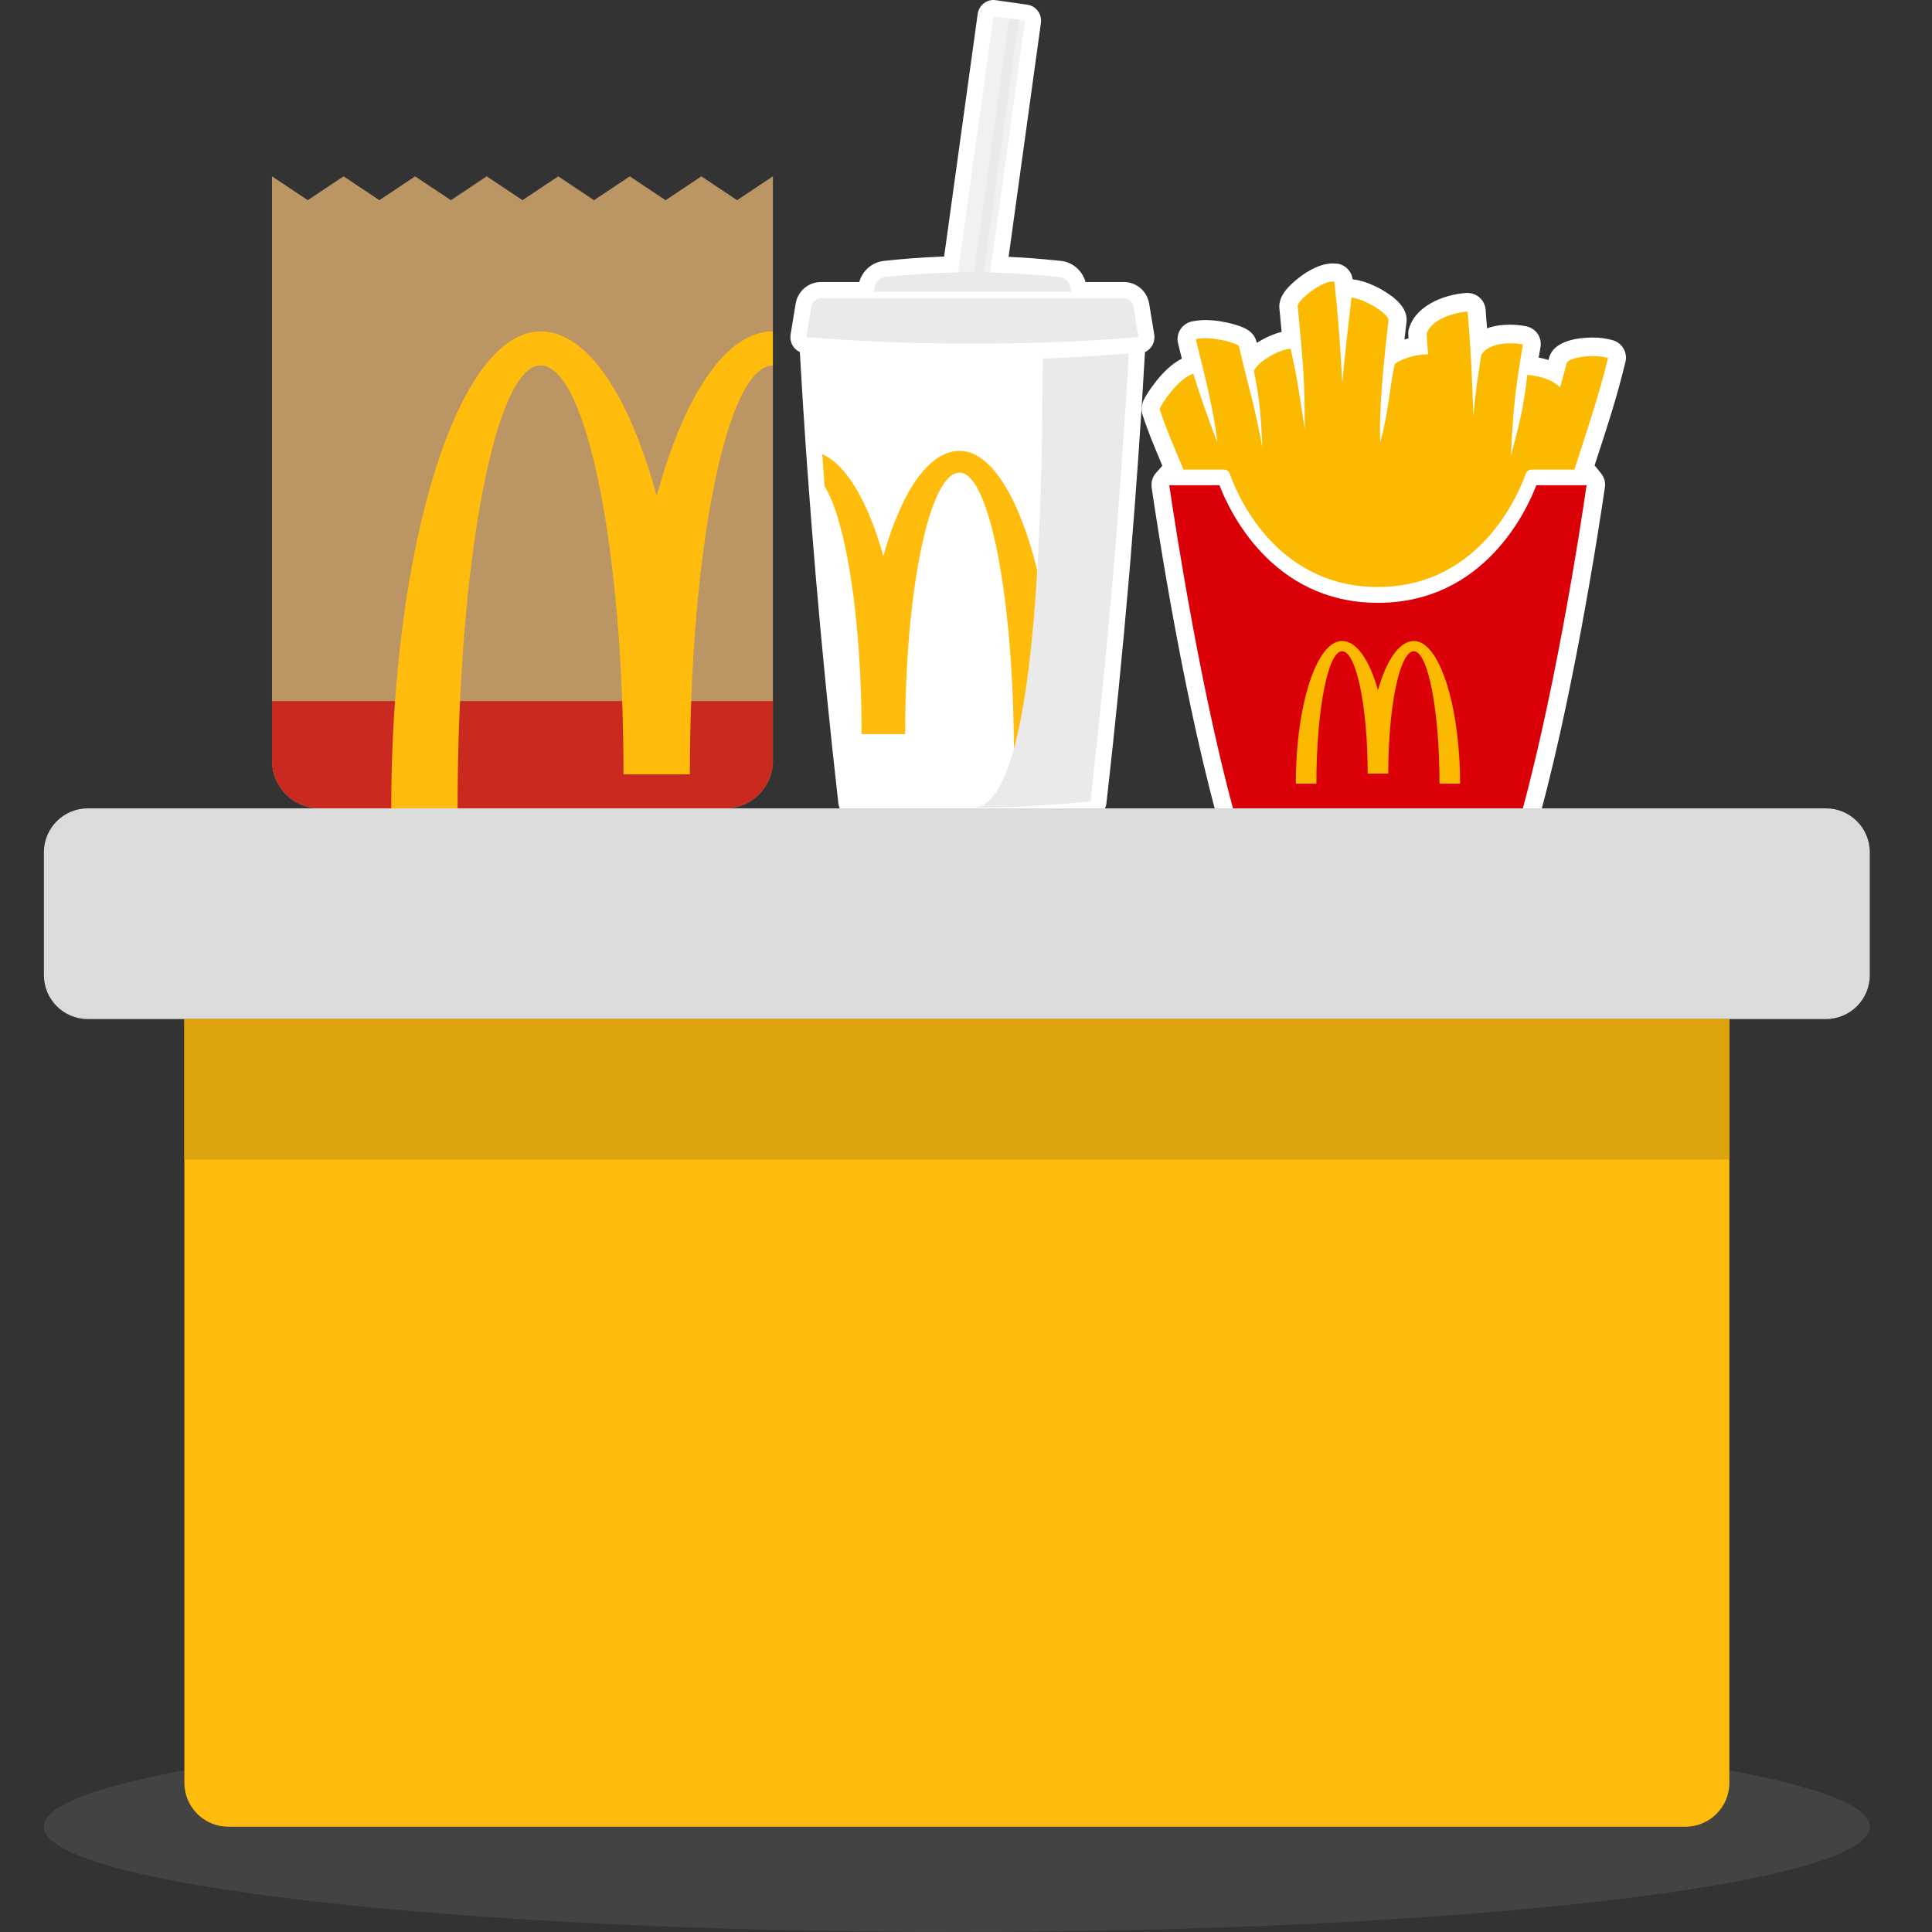 <svg width="44" height="44" viewBox="0 0 44 44" fill="none" xmlns="http://www.w3.org/2000/svg">
<rect x="0" y="0" width="44" height="44" fill="#333333" stroke="none"/>
<g clip-path="url(#clip0_17_28652)">
<path d="M42.583 41.6C42.583 42.925 33.275 43.999 21.792 43.999C10.309 43.999 1 42.925 1 41.6C1 40.275 10.309 39.201 21.792 39.201C33.275 39.201 42.583 40.275 42.583 41.6Z" fill="#A0A09F" fill-opacity="0.15"/>
<path d="M15.973 4.016L15.158 4.559L14.343 4.016L13.528 4.559L12.713 4.016L11.899 4.559L11.084 4.016L10.269 4.559L9.454 4.016L8.64 4.559L7.825 4.016L7.01 4.559L6.195 4.016V17.323C6.195 17.923 6.682 18.41 7.282 18.41H16.516C17.116 18.41 17.602 17.923 17.602 17.323V4.016L16.787 4.559L15.973 4.016Z" fill="#BC9564"/>
<path d="M6.195 15.965H17.602V17.323C17.602 17.923 17.116 18.409 16.516 18.409H7.282C6.682 18.409 6.195 17.923 6.195 17.323V15.965Z" fill="#CA291F"/>
<path d="M17.601 8.323C16.558 8.323 15.711 12.492 15.711 17.634H14.2C14.2 12.492 13.355 8.323 12.31 8.323C11.268 8.323 10.421 12.839 10.421 18.41H8.91C8.91 12.41 10.432 7.547 12.31 7.547C13.379 7.547 14.333 9.009 14.956 11.295C15.579 9.009 16.532 7.547 17.601 7.547V8.323Z" fill="#FFBC0D"/>
<path d="M30.346 6C29.927 6 29.473 6.393 29.335 6.549C29.243 6.649 29.119 6.814 29.137 7.019C29.155 7.221 29.174 7.399 29.188 7.559C28.995 7.605 28.792 7.701 28.622 7.81C28.622 7.806 28.618 7.797 28.618 7.792C28.558 7.527 28.301 7.44 28.066 7.376C27.947 7.344 27.708 7.289 27.455 7.289C27.335 7.289 27.225 7.303 27.124 7.326C26.908 7.385 26.775 7.605 26.83 7.819C26.858 7.934 26.885 8.053 26.917 8.167C26.444 8.4 26.085 9.04 26.081 9.044C26.044 9.108 25.961 9.264 26.021 9.447C26.154 9.858 26.297 10.187 26.444 10.539C26.453 10.562 26.462 10.585 26.471 10.608L26.329 10.768C26.246 10.859 26.214 10.978 26.228 11.101C26.347 11.924 26.991 16.166 27.864 19.124C27.887 19.202 27.933 19.27 27.997 19.325L28.558 19.787C28.631 19.851 28.728 19.883 28.82 19.883C28.866 19.883 28.916 19.874 28.962 19.86C29.693 19.595 30.259 19.421 31.389 19.421C32.52 19.421 33.085 19.595 33.816 19.86C33.862 19.878 33.908 19.883 33.958 19.883C34.055 19.883 34.147 19.851 34.22 19.787L34.781 19.325C34.845 19.275 34.891 19.202 34.914 19.124C35.787 16.166 36.431 11.92 36.55 11.101C36.569 10.987 36.536 10.873 36.463 10.781L36.316 10.599C36.33 10.562 36.339 10.521 36.353 10.484C36.596 9.744 36.826 9.044 37.019 8.24C37.07 8.03 36.946 7.815 36.739 7.751C36.601 7.71 36.444 7.687 36.27 7.687C36.008 7.687 35.383 7.733 35.277 8.158C35.273 8.171 35.268 8.185 35.268 8.199C35.199 8.176 35.126 8.158 35.043 8.144C35.057 8.066 35.07 7.984 35.084 7.902C35.121 7.682 34.978 7.477 34.758 7.431C34.638 7.408 34.514 7.394 34.39 7.394C34.197 7.394 34.018 7.422 33.866 7.477C33.857 7.344 33.843 7.202 33.834 7.051C33.816 6.837 33.636 6.672 33.42 6.672C33.411 6.672 33.397 6.672 33.388 6.672C32.841 6.713 32.23 6.983 32.088 7.486C32.074 7.531 32.069 7.577 32.074 7.627L32.078 7.696C32.078 7.701 32.078 7.701 32.078 7.705C32.046 7.714 32.014 7.723 31.986 7.733C32 7.609 32.014 7.477 32.032 7.339C32.06 7.097 31.908 6.873 31.564 6.654C31.449 6.581 31.15 6.407 30.837 6.366C30.828 6.366 30.815 6.361 30.805 6.361C30.782 6.178 30.645 6.037 30.465 6.005C30.419 6.005 30.383 6 30.346 6Z" fill="white"/>
<path d="M28.821 19.48C29.616 19.192 30.214 19.018 31.386 19.018C32.558 19.018 33.155 19.192 33.95 19.48L34.511 19.018C35.37 16.098 36.009 11.924 36.133 11.051H34.989C34.782 11.595 33.817 13.729 31.381 13.729C28.945 13.729 27.98 11.595 27.773 11.051H26.629C26.758 11.924 27.392 16.098 28.251 19.018L28.821 19.48Z" fill="#DB0007"/>
<path d="M26.952 10.694H27.872C27.936 10.694 27.991 10.735 28.009 10.79C28.097 11.055 28.947 13.368 31.378 13.368C33.805 13.368 34.655 11.055 34.747 10.79C34.765 10.73 34.821 10.694 34.885 10.694H35.855C36.135 9.825 36.401 9.057 36.622 8.152C36.282 8.052 35.712 8.143 35.68 8.271C35.625 8.491 35.588 8.605 35.528 8.824C35.372 8.655 35.092 8.568 34.784 8.536C34.696 9.309 34.614 9.597 34.411 10.383C34.453 9.405 34.508 8.861 34.683 7.846C34.333 7.777 33.874 7.832 33.736 8.084C33.644 8.664 33.593 8.984 33.557 9.487C33.52 8.573 33.506 8.047 33.423 7.096C32.978 7.133 32.564 7.334 32.49 7.608C32.5 7.732 32.513 7.947 32.523 8.07C32.215 8.065 31.884 8.193 31.764 8.289C31.626 8.966 31.626 9.368 31.438 10.063C31.438 10.063 31.36 9.528 31.622 7.297C31.636 7.165 31.139 6.827 30.781 6.776C30.703 7.425 30.629 8.075 30.569 8.724C30.532 7.96 30.473 7.188 30.39 6.415C30.119 6.369 29.54 6.845 29.554 6.977C29.705 8.509 29.71 8.751 29.715 9.775C29.577 8.847 29.521 8.504 29.393 7.942C29.039 7.969 28.533 8.344 28.561 8.472C28.685 9.099 28.713 9.373 28.749 10.196C28.57 9.204 28.446 8.888 28.216 7.883C28.202 7.823 27.577 7.636 27.233 7.727C27.426 8.513 27.637 9.3 27.724 10.077C27.527 9.569 27.343 9.048 27.177 8.513C26.833 8.609 26.396 9.268 26.415 9.327C26.58 9.835 26.755 10.209 26.952 10.694Z" fill="#FBB900"/>
<path d="M32.2 14.598C31.869 14.598 31.575 15.037 31.382 15.718C31.189 15.032 30.895 14.598 30.564 14.598C29.985 14.598 29.512 16.051 29.512 17.848H29.98C29.98 16.179 30.242 14.831 30.564 14.831C30.886 14.831 31.148 16.079 31.148 17.619H31.617C31.617 16.079 31.879 14.831 32.2 14.831C32.522 14.831 32.784 16.184 32.784 17.848H33.253C33.248 16.056 32.779 14.598 32.2 14.598Z" fill="#FBB900"/>
<path d="M21.502 5.843L21.392 5.847C20.971 5.864 20.551 5.896 20.13 5.942L20.11 5.944C19.856 5.98 19.647 6.163 19.573 6.41L19.57 6.423L18.694 6.423C18.41 6.423 18.167 6.632 18.12 6.917L18.005 7.619L18.003 7.634C17.983 7.797 18.07 7.948 18.209 8.014L18.215 8.017L18.219 8.074C18.259 8.783 18.304 9.494 18.353 10.204L18.383 10.629C18.444 11.482 18.511 12.333 18.583 13.182C18.729 14.882 18.899 16.586 19.093 18.294C19.113 18.465 19.247 18.6 19.416 18.619C20.326 18.719 21.236 18.769 22.146 18.769L22.305 18.768C23.163 18.763 24.02 18.713 24.876 18.619C25.045 18.6 25.179 18.465 25.198 18.294C25.392 16.594 25.562 14.89 25.709 13.182L25.745 12.755C25.875 11.19 25.984 9.629 26.073 8.071L26.077 8.017L26.083 8.015C26.226 7.946 26.315 7.788 26.287 7.619L26.172 6.917L26.168 6.898C26.114 6.623 25.876 6.423 25.598 6.423L24.722 6.423L24.719 6.41C24.643 6.156 24.424 5.97 24.162 5.942L24.017 5.927C23.677 5.892 23.337 5.867 22.998 5.851L22.97 5.85L23.706 0.524C23.734 0.322 23.596 0.135 23.397 0.107L22.677 0.004C22.478 -0.025 22.294 0.116 22.266 0.318L21.502 5.843Z" fill="white"/>
<path d="M22.626 0.369L23.346 0.472L22.553 6.205C23.076 6.217 23.599 6.252 24.123 6.309C24.245 6.322 24.346 6.413 24.375 6.535L24.4 6.644L24.424 6.792L25.597 6.792C25.704 6.792 25.795 6.871 25.813 6.978L25.928 7.679L25.735 7.694L25.709 8.049C25.613 9.745 25.492 11.445 25.346 13.15C25.2 14.854 25.03 16.555 24.837 18.251C23.992 18.343 23.148 18.392 22.304 18.398L22.145 18.398C21.248 18.398 20.351 18.349 19.454 18.251C19.26 16.546 19.09 14.846 18.945 13.15C18.873 12.302 18.806 11.453 18.745 10.603L18.716 10.177C18.667 9.469 18.622 8.759 18.581 8.049L18.558 7.694L18.363 7.679L18.478 6.978C18.496 6.871 18.587 6.792 18.694 6.792L19.862 6.792L19.891 6.644L19.916 6.535C19.945 6.413 20.046 6.322 20.168 6.309C20.718 6.249 21.269 6.214 21.819 6.204L22.626 0.369Z" fill="white"/>
<path fill-rule="evenodd" clip-rule="evenodd" d="M18.582 8.049C19.77 8.147 20.958 8.197 22.146 8.197C23.334 8.197 24.522 8.147 25.71 8.049C25.613 9.745 25.492 11.445 25.346 13.15C25.201 14.854 25.031 16.554 24.837 18.25C23.94 18.349 23.043 18.398 22.146 18.398C21.249 18.398 20.352 18.349 19.455 18.25C19.261 16.546 19.091 14.846 18.946 13.15C18.801 11.454 18.679 9.753 18.582 8.049Z" fill="white"/>
<path fill-rule="evenodd" clip-rule="evenodd" d="M20.118 12.665C19.778 11.446 19.287 10.593 18.727 10.343C18.726 10.341 18.726 10.341 18.779 11.074C19.27 11.867 19.623 14.095 19.623 16.72H20.614C20.614 13.431 21.169 10.764 21.853 10.764C22.537 10.764 23.092 13.653 23.092 17.216H24.082C24.082 13.379 23.084 10.268 21.853 10.268C21.152 10.268 20.527 11.203 20.118 12.665Z" fill="#FFBC0D"/>
<path fill-rule="evenodd" clip-rule="evenodd" d="M25.709 8.049C25.709 8.049 25.564 10.593 25.345 13.15C25.126 15.706 24.836 18.25 24.836 18.25C24.836 18.25 23.49 18.398 22.145 18.398C23.205 18.398 23.739 14.988 23.745 8.167C24.836 8.123 25.709 8.049 25.709 8.049Z" fill="#EAEAEA" style="mix-blend-mode:multiply"/>
<path d="M22.625 0.369L23.345 0.472L22.512 6.497L21.778 6.496L22.625 0.369Z" fill="#F1F1F1"/>
<path d="M22.984 0.42L23.201 0.451L22.364 6.496L22.144 6.496L22.984 0.42Z" fill="#EAEAEA"/>
<path fill-rule="evenodd" clip-rule="evenodd" d="M18.694 6.793H25.597C25.704 6.793 25.795 6.871 25.813 6.978L25.928 7.68C24.667 7.779 23.406 7.828 22.145 7.828C20.885 7.828 19.624 7.779 18.363 7.68L18.478 6.978C18.496 6.871 18.587 6.793 18.694 6.793Z" fill="#EAEAEA"/>
<path fill-rule="evenodd" clip-rule="evenodd" d="M20.168 6.309C20.827 6.237 21.486 6.201 22.145 6.201C22.805 6.201 23.463 6.237 24.123 6.309C24.245 6.322 24.346 6.413 24.375 6.535L24.4 6.645H19.891L19.916 6.535C19.945 6.413 20.046 6.322 20.168 6.309Z" fill="#EAEAEA"/>
<path d="M1 19.41C1 18.858 1.448 18.41 2 18.41H41.583C42.136 18.41 42.583 18.858 42.583 19.41V22.208C42.583 22.761 42.136 23.208 41.583 23.208H2C1.448 23.208 1 22.761 1 22.208V19.41Z" fill="#DBDBDB"/>
<path d="M4.199 23.209H39.385V40.602C39.385 41.154 38.937 41.602 38.385 41.602H5.199C4.647 41.602 4.199 41.154 4.199 40.602V23.209Z" fill="#FFBC0D"/>
<path d="M4.199 23.209H39.385V26.408H4.199V23.209Z" fill="#DDA30D"/>
</g>
<defs>
<clipPath id="clip0_17_28652">
<rect width="44" height="44" fill="white"/>
</clipPath>
</defs>
</svg>
